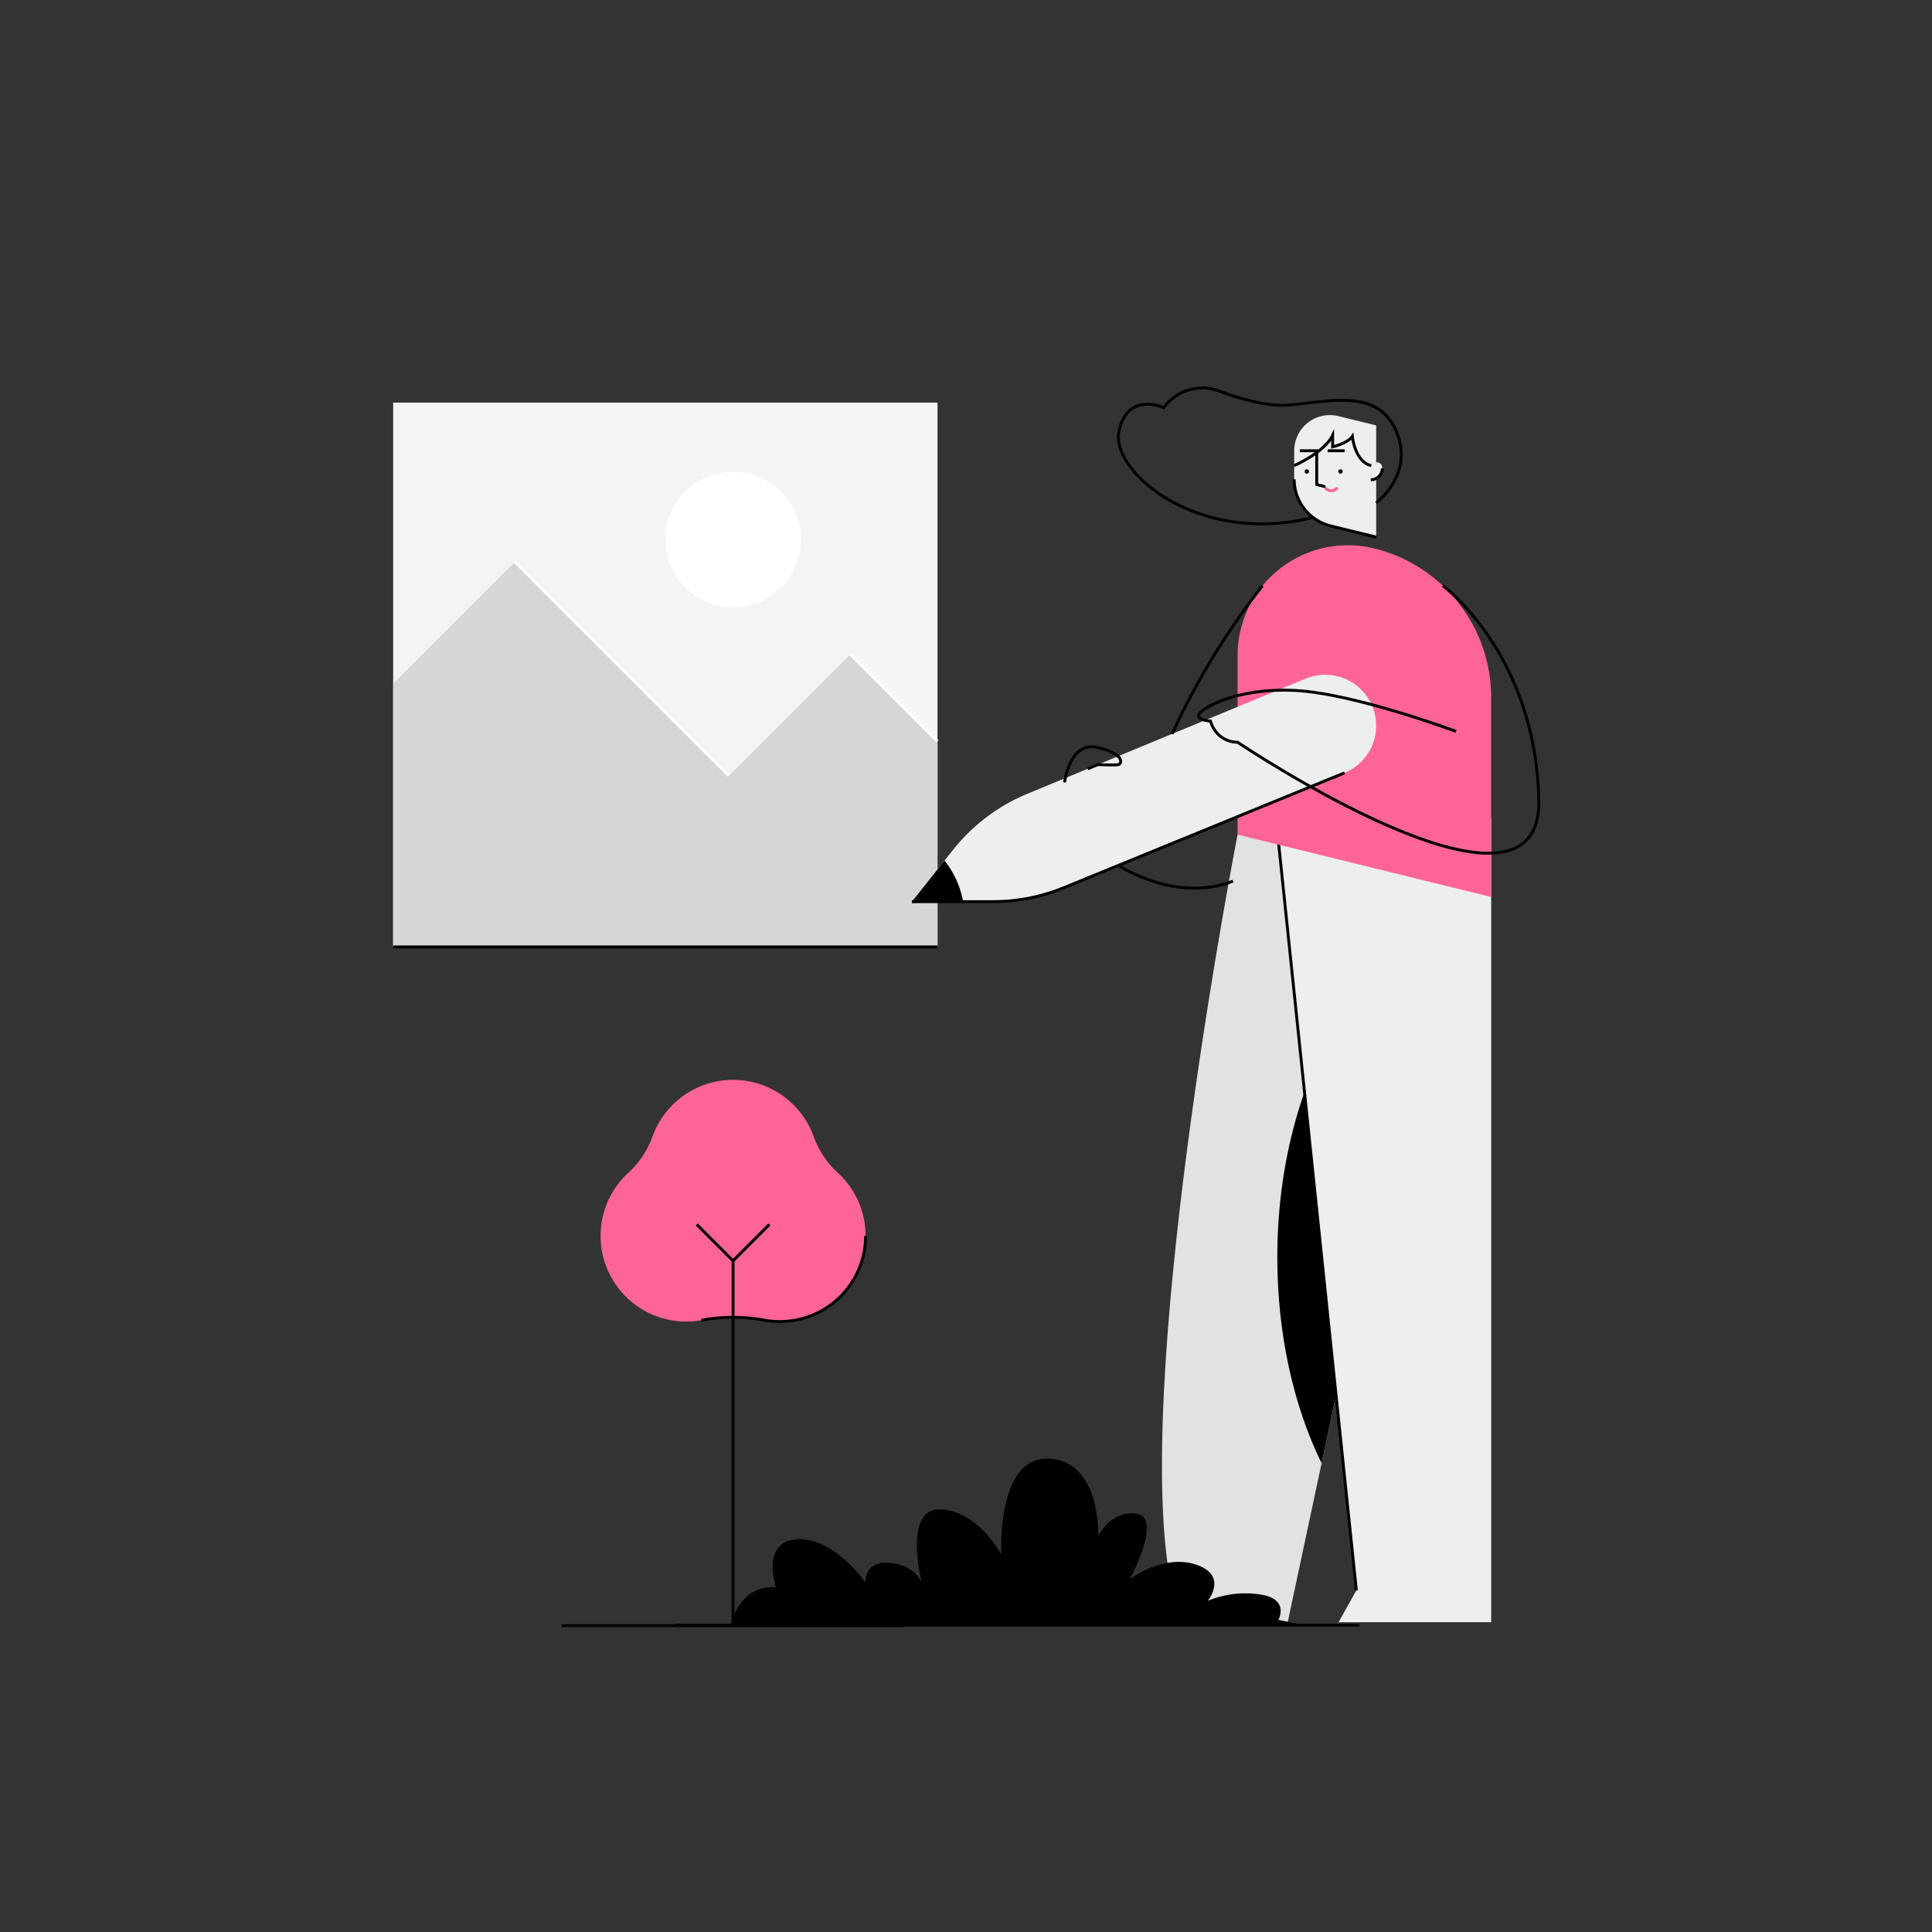 <svg viewBox="0 0 1000 1000" xmlns="http://www.w3.org/2000/svg"><rect x="0" y="0" width="1000" height="1000" fill="#333333" stroke="none"/><path d="m203.503 208.384h281.745v281.745h-281.745z" fill="#f4f4f4"/><path d="m485.248 383.669-45.078-45.077-62.921 62.921-110.716-110.715-63.03 63.031v136.3h281.745z" fill="#d6d6d6"/><g fill="none" stroke-miterlimit="10" stroke-width="1.5"><path d="m485.248 383.669-45.078-45.078" stroke="#fff"/><path d="m377.249 401.513-110.715-110.715" stroke="#fff"/><path d="m203.503 490.129h281.745" stroke="#000"/></g><circle cx="379.439" cy="279.246" fill="#fff" r="35.063"/><path d="m689.019 432.009h-48.454s-52.079 266.578-36.079 378.578l-17.679 11.352 79.711 17.704 47.558-223.179z" fill="#e2e2e2"/><path d="m661.134 650.774c0 40.236 8.564 77.251 22.918 106.582l30.023-140.892-13.493-99.33c-24.072 31.61-39.448 79.732-39.448 133.64z"/><path d="m661.134 430.045 110.704-6.417v120.015 296h-78.985l9.199-16.485z" fill="#edeeef"/><path d="m702.052 823.158-40.918-393.113" fill="none" stroke="#000" stroke-miterlimit="10" stroke-width="1.5"/><path d="m669.87 233.314v14.786a24.835 24.835 0 0 0 18.907 24.117l23.529 5.783v-57.809l-19.564-4.808a18.465 18.465 0 0 0 -22.872 17.931z" fill="#edeeef"/><path d="m669.87 248.1a24.835 24.835 0 0 0 18.907 24.117l23.529 5.783" fill="none" stroke="#000" stroke-miterlimit="10" stroke-width="1.5"/><circle cx="693.841" cy="244.031" r="1.135"/><circle cx="676.414" cy="244.031" r="1.135"/><g fill="none" stroke="#000" stroke-miterlimit="10" stroke-width="1.5"><path d="m681.527 250.8v-17.486h-8.76"/><path d="m695.979 233.314h-8.76"/><path d="m671.404 230.451h0"/></g><path d="m709.511 242.273v6.072a5.931 5.931 0 0 0 5.931-5.931q0-.273-.024-.54c-.332-3.683-5.907-3.299-5.907.398z" fill="#edeeef"/><g fill="none" stroke-width="1.5"><path d="m709.511 248.346a5.931 5.931 0 0 0 5.931-5.931" stroke="#000" stroke-miterlimit="10"/><path d="m686.316 252.843a3.927 3.927 0 0 0 5.554 0" stroke="#ff6498" stroke-linecap="round" stroke-linejoin="round"/><g stroke="#000" stroke-miterlimit="10"><path d="m681.527 250.814 3.831.942" stroke-linecap="round"/><path d="m669.87 240.987s15.701-6.8 19.901-15.7v6s7.7-1.8 10.2-5.4c0 0 1.315 13.3 9.808 15.1"/><path d="m712.306 260.32s19.865-14.733 10.465-36.933-33.4-15.8-55-13.8c-11.379 1.054-25.7-3.055-36.705-7.179a24.698 24.698 0 0 0 -28.695 8.579s-18.8-8.6-23.2 12.2 40.524 59.501 100.462 44.65"/></g></g><path d="m640.564 339.342v92.666l131.274 32.265v-103.205a79.493 79.493 0 0 0 -60.52-77.196h-0a57.12 57.12 0 0 0 -70.754 55.47z" fill="#ff6498"/><path d="m675.847 351.26-143.974 59.553a96.331 96.331 0 0 0 -38.634 29.131l-21.238 26.76 42.133-.022a96.331 96.331 0 0 0 36.43-7.175l145.35-59.473a26.37 26.37 0 0 0 10.324-41.225 26.37 26.37 0 0 0 -30.39-7.549z" fill="#edeeef"/><path d="m472.001 466.704 42.133-.022a96.331 96.331 0 0 0 36.43-7.175l145.35-59.473" fill="none" stroke="#000" stroke-miterlimit="10" stroke-width="1.5"/><path d="m746.773 303.133s48.112 35.054 49.712 111.054-155.921-30-155.921-30-10.479.495-14.079-10.953c0 0-6.8-.391-6-3.319s19.2-14.128 50-12.528 83.2 21.2 83.2 21.2" fill="none" stroke="#000" stroke-miterlimit="10" stroke-width="1.5"/><path d="m472.001 466.704 26.495-.014a47.062 47.062 0 0 0 -9.621-21.247z"/><g fill="none" stroke="#000" stroke-miterlimit="10" stroke-width="1.5"><path d="m653.49 303.133a380.759 380.759 0 0 0 -46.767 76.719"/><path d="m578.874 447.924s29.672 19.73 59.345 8.15"/><path d="m551.019 404.987s2.502-21.31 16.8-18.133 13.043 8.477 11.055 8.905-10.605 0-10.605 0l-5.254 2.173"/><path d="m349.944 841.21h353.561"/></g><path d="m661.689 838.428s6.092-10.778-9.373-13.122a50.69 50.69 0 0 0 -27.18 3.28s10.778-13.122-6.092-18.745-34.21 7.498-34.21 7.498 16.871-31.398 3.749-33.741-20.151 11.247-20.151 11.247 1.406-38.896-25.774-39.833-24.369 49.674-24.369 49.674-11.716-22.494-31.398-23.431-9.841 37.679-9.841 37.679-3.749-9.093-16.871-10.03-12.184 10.061-12.184 10.061-16.871-23.651-35.616-22.245-10.778 24.837-10.778 24.837c-19.214-1.406-23.431 19.653-23.431 19.653h297.109z"/><path d="m433.557 606.944a46.87 46.87 0 0 1 -12.43-18.758 44.334 44.334 0 0 0 -83.376 0 46.87 46.87 0 0 1 -12.43 18.758 44.334 44.334 0 0 0 37.752 76.386 92.089 92.089 0 0 1 32.732 0 44.323 44.323 0 0 0 37.752-76.386z" fill="#ff6498"/><g fill="none" stroke="#000" stroke-miterlimit="10" stroke-width="1.5"><path d="m363.073 683.33a92.089 92.089 0 0 1 32.732 0 44.357 44.357 0 0 0 52.238-43.614"/><path d="m290.668 841.423h177.542"/><path d="m379.439 652.575v188.848"/><path d="m398.242 633.772-18.803 18.803-18.803-18.803"/></g></svg>